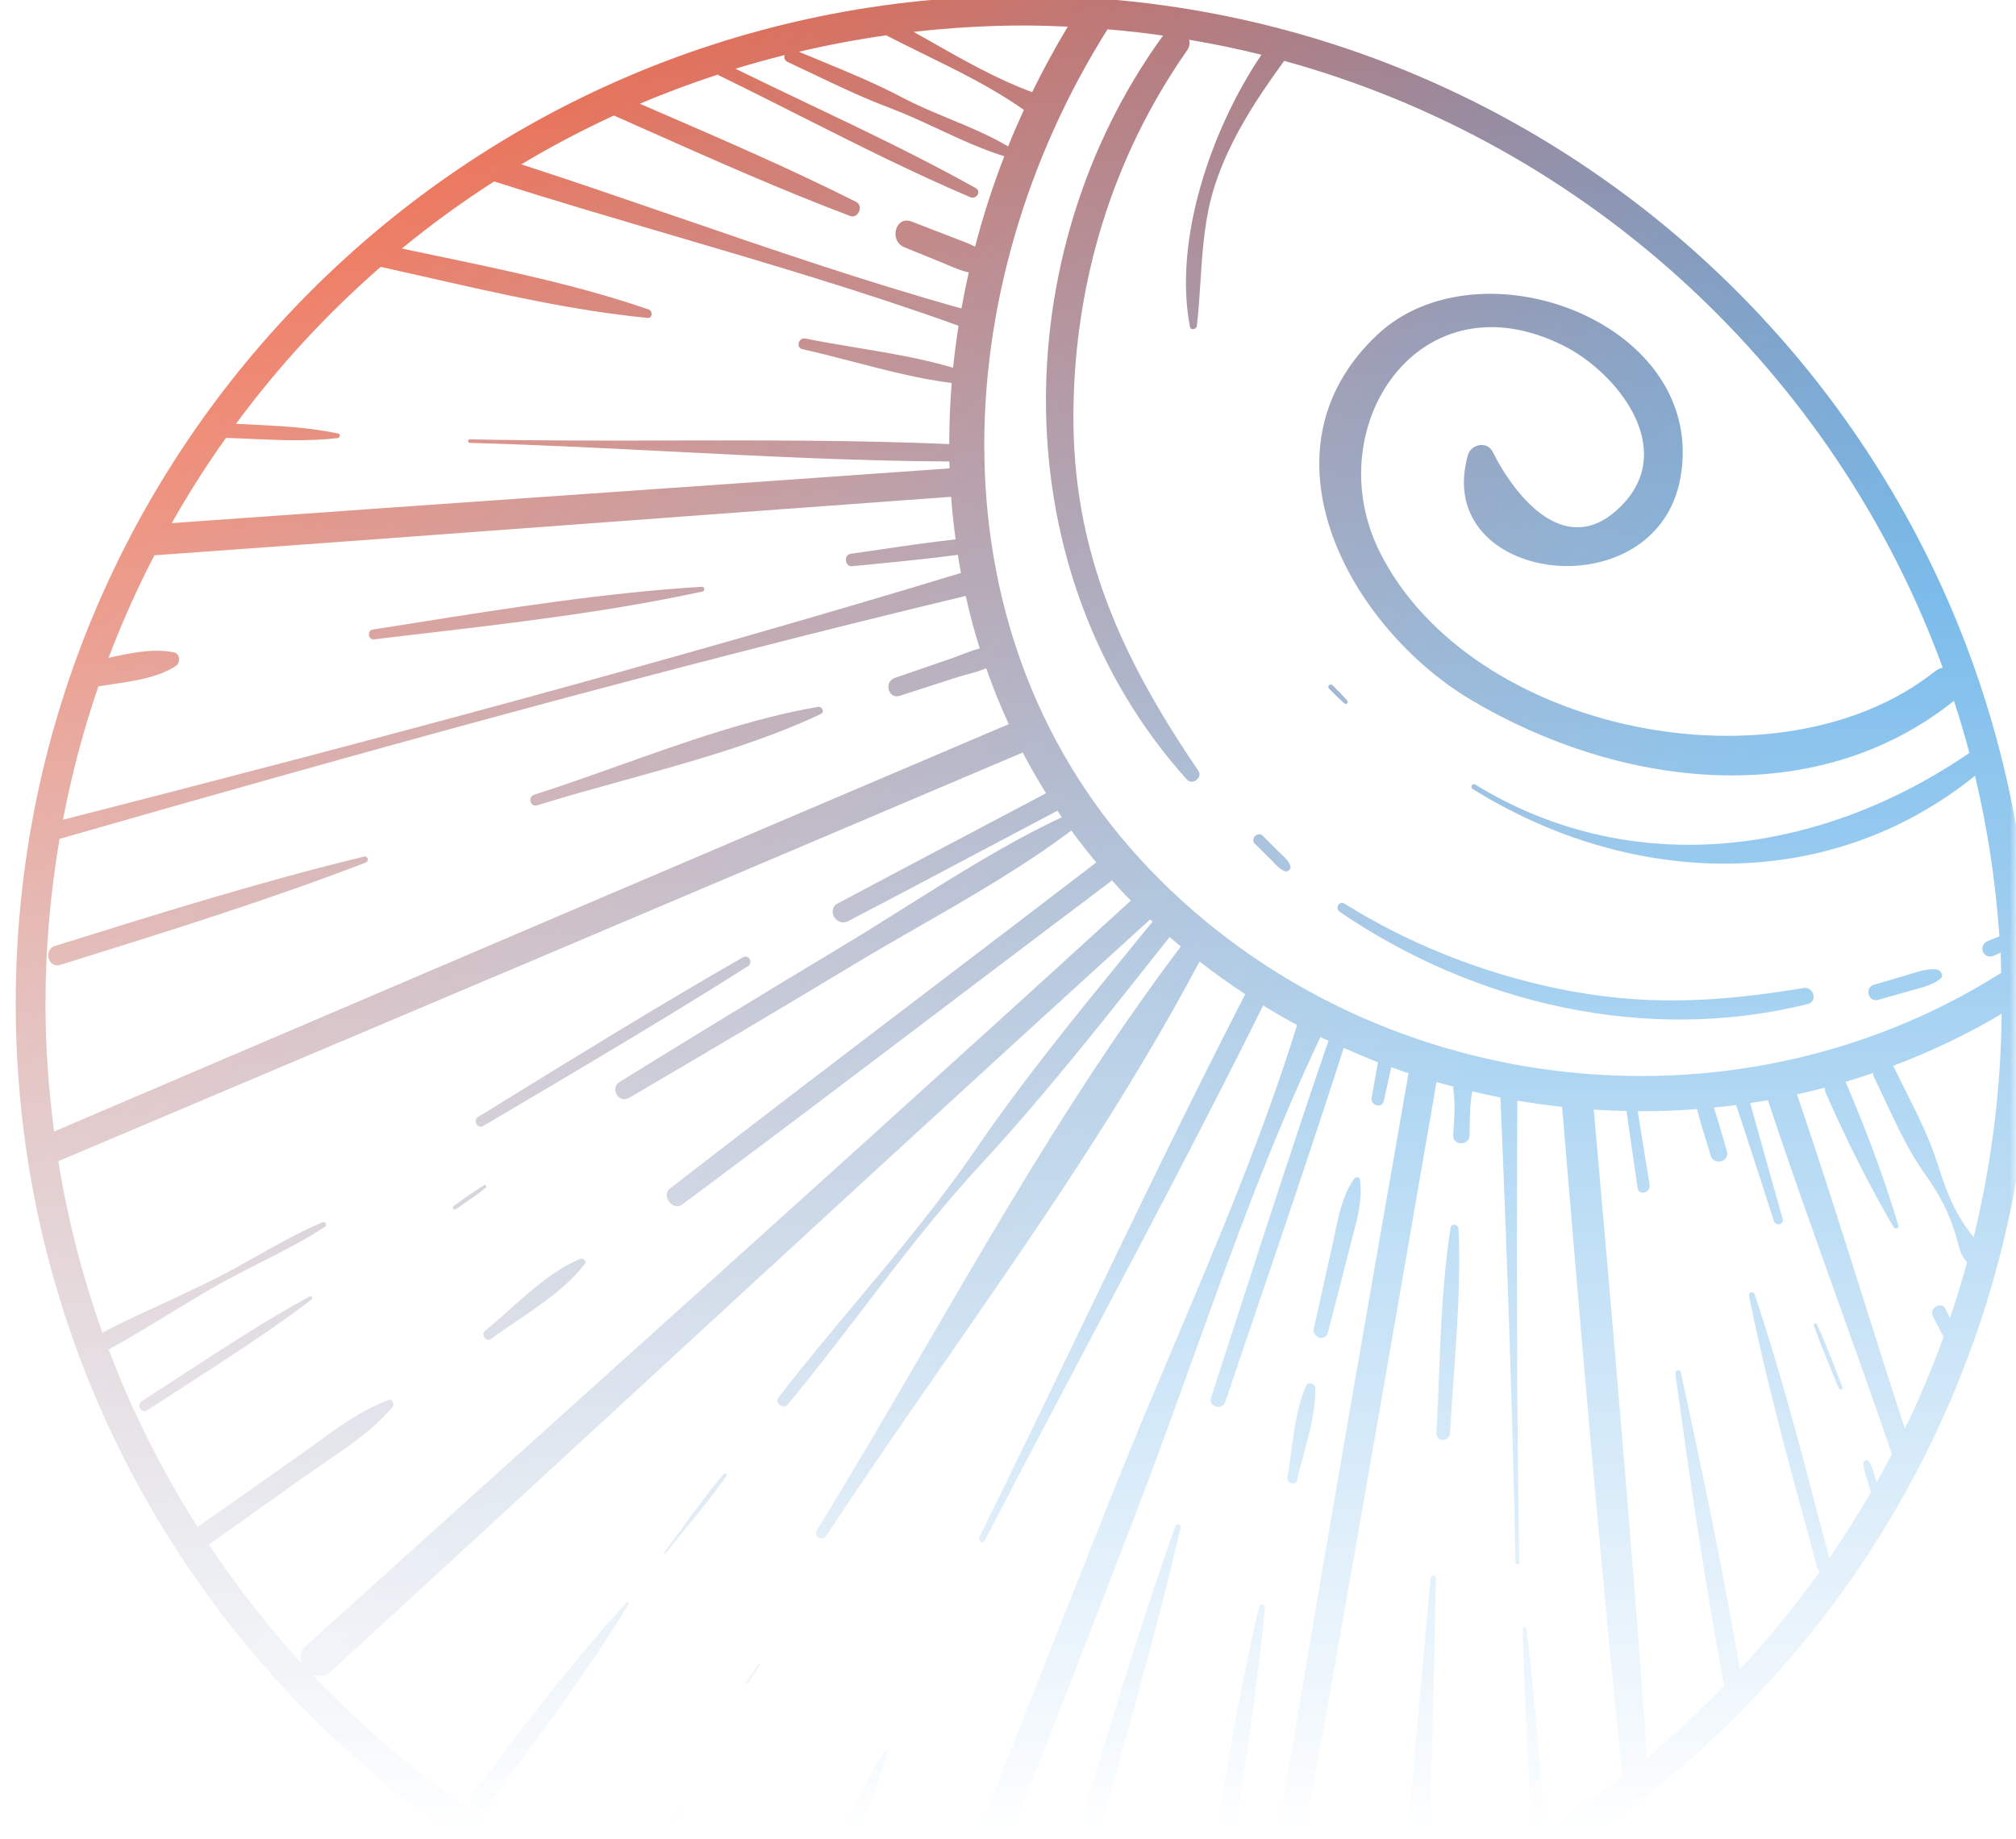 <svg width="160" height="146" viewBox="0 0 160 146" fill="none" xmlns="http://www.w3.org/2000/svg">
<g clip-path="url(#clip0_1049_54783)">
<mask id="mask0_1049_54783" style="mask-type:alpha" maskUnits="userSpaceOnUse" x="-20" y="-14" width="180" height="160">
<rect x="-20" y="-14" width="180" height="160" fill="url(#paint0_linear_1049_54783)"/>
</mask>
<g mask="url(#mask0_1049_54783)">
<path d="M145.638 108.613C145.833 109.115 146.029 109.617 146.229 110.115C146.305 110.304 145.999 110.385 145.925 110.199C145.728 109.706 145.526 109.213 145.323 108.72C144.844 107.557 144.364 106.392 143.963 105.207C143.918 105.075 144.13 104.987 144.187 105.112C144.719 106.254 145.179 107.435 145.638 108.613Z" fill="url(#paint1_linear_1049_54783)"/>
<path d="M103.493 115.338C103.951 113.643 104.419 111.915 104.39 110.203C104.384 109.843 103.82 109.625 103.655 110.004C102.968 111.587 102.731 113.362 102.497 115.108C102.399 115.837 102.303 116.561 102.174 117.263C102.081 117.768 102.841 117.989 102.953 117.477C103.105 116.773 103.299 116.059 103.493 115.338Z" fill="url(#paint2_linear_1049_54783)"/>
<path d="M105.965 103.552C105.772 104.298 105.578 105.045 105.386 105.791C105.201 106.517 104.109 106.208 104.27 105.484C104.424 104.79 104.577 104.096 104.73 103.402C105.053 101.942 105.375 100.481 105.708 99.023C105.784 98.686 105.856 98.341 105.927 97.991C106.246 96.445 106.579 94.826 107.477 93.568C107.586 93.417 107.893 93.395 107.927 93.627C108.152 95.126 107.763 96.592 107.376 98.051C107.298 98.344 107.22 98.637 107.148 98.93C106.765 100.473 106.365 102.013 105.965 103.552Z" fill="url(#paint3_linear_1049_54783)"/>
<path d="M49.73 127.208C49.811 127.118 49.956 127.234 49.896 127.335C46.956 132.16 43.576 136.737 40.216 141.288C39.74 141.931 39.265 142.575 38.792 143.218C38.197 144.026 36.836 143.22 37.442 142.431C37.944 141.778 38.446 141.123 38.947 140.468L39.017 140.377C42.455 135.885 45.911 131.37 49.73 127.208Z" fill="url(#paint4_linear_1049_54783)"/>
<path d="M52.807 123.335C53.346 122.648 53.901 121.969 54.456 121.289C55.563 119.936 56.673 118.578 57.657 117.147C57.735 117.033 57.555 116.892 57.463 116.998C56.326 118.309 55.293 119.725 54.263 121.137C53.745 121.847 53.228 122.556 52.698 123.25C52.65 123.313 52.758 123.397 52.807 123.335Z" fill="url(#paint5_linear_1049_54783)"/>
<path d="M59.952 132.725C59.752 133.034 59.553 133.344 59.353 133.653C59.285 133.758 59.116 133.658 59.186 133.555L60.165 132.135C60.215 132.061 60.336 132.13 60.286 132.207C60.174 132.379 60.063 132.552 59.952 132.725Z" fill="url(#paint6_linear_1049_54783)"/>
<path d="M5.098 74.861C12.927 72.418 20.931 69.921 28.891 68C29.205 67.924 29.311 68.361 29.022 68.472C21.338 71.43 13.294 73.94 5.422 76.395L4.785 76.594C3.822 76.893 3.414 75.387 4.369 75.088L5.098 74.861Z" fill="url(#paint7_linear_1049_54783)"/>
<path d="M49.165 60.758C46.883 61.571 44.622 62.376 42.399 63.086C41.863 63.256 42.09 64.099 42.632 63.931C44.864 63.234 47.181 62.593 49.521 61.945C54.865 60.465 60.325 58.954 65.149 56.676C65.484 56.517 65.23 56.059 64.912 56.114C59.679 57.016 54.366 58.907 49.165 60.758Z" fill="url(#paint8_linear_1049_54783)"/>
<path d="M29.664 50.755C30.754 50.625 31.846 50.497 32.94 50.369C40.568 49.476 48.268 48.574 55.754 46.958C55.964 46.914 55.921 46.566 55.702 46.58C48.056 47.049 40.394 48.263 32.805 49.466C31.721 49.638 30.639 49.809 29.558 49.979C29.125 50.047 29.221 50.807 29.664 50.755Z" fill="url(#paint9_linear_1049_54783)"/>
<path d="M40.407 88.168C39.726 88.57 39.045 88.973 38.364 89.376C37.905 89.647 37.497 88.941 37.948 88.664C38.608 88.257 39.269 87.85 39.928 87.444L39.933 87.441C46.24 83.555 52.535 79.676 58.965 75.993C59.418 75.733 59.81 76.413 59.371 76.689C53.127 80.652 46.773 84.406 40.407 88.168Z" fill="url(#paint10_linear_1049_54783)"/>
<path d="M46.012 99.945C43.936 100.84 42.161 102.424 40.429 103.969C39.778 104.55 39.131 105.127 38.478 105.659C38.126 105.945 38.599 106.566 38.968 106.292C39.642 105.791 40.355 105.309 41.074 104.822C43.017 103.506 45.008 102.158 46.408 100.341C46.608 100.082 46.237 99.848 46.012 99.945Z" fill="url(#paint11_linear_1049_54783)"/>
<path d="M24.566 102.916C21.088 104.816 17.738 107.004 14.404 109.182L14.402 109.183C13.352 109.869 12.304 110.553 11.255 111.227C10.8 111.52 11.225 112.252 11.681 111.955C12.711 111.28 13.749 110.61 14.79 109.939C18.157 107.769 21.542 105.587 24.716 103.172C24.864 103.059 24.741 102.821 24.566 102.916Z" fill="url(#paint12_linear_1049_54783)"/>
<path d="M36.869 95.516C36.637 95.675 36.404 95.834 36.176 95.996C36.01 96.113 35.849 95.839 36.016 95.723C36.251 95.561 36.485 95.394 36.72 95.226C37.277 94.828 37.838 94.427 38.427 94.088C38.536 94.026 38.666 94.183 38.565 94.268C38.032 94.719 37.449 95.118 36.869 95.516Z" fill="url(#paint13_linear_1049_54783)"/>
<path d="M115.129 97.449C114.51 101.404 114.353 105.464 114.196 109.495C114.14 110.929 114.085 112.359 114.008 113.78C113.971 114.469 115.039 114.467 115.078 113.781C115.158 112.356 115.26 110.924 115.362 109.488C115.647 105.504 115.933 101.491 115.749 97.531C115.734 97.197 115.188 97.079 115.129 97.449Z" fill="url(#paint14_linear_1049_54783)"/>
<path d="M101.428 67.556L100.236 66.359C99.829 65.951 99.192 66.587 99.603 66.992L100.031 67.415C100.11 67.493 100.189 67.571 100.268 67.649C100.339 67.719 100.41 67.789 100.481 67.859C100.589 67.966 100.697 68.073 100.805 68.179C100.881 68.254 100.956 68.334 101.033 68.415C101.313 68.712 101.609 69.026 101.981 69.16C102.224 69.247 102.501 68.972 102.412 68.728C102.278 68.357 101.965 68.064 101.668 67.786C101.586 67.709 101.504 67.633 101.428 67.556Z" fill="url(#paint15_linear_1049_54783)"/>
<path d="M143.467 79.704C130.644 82.886 117.03 79.695 106.323 72.381C105.925 72.11 106.288 71.469 106.702 71.73C111.811 74.941 117.711 77.253 123.622 78.476C130.497 79.897 136.273 79.565 143.117 78.435C143.936 78.3 144.303 79.496 143.467 79.704Z" fill="url(#paint16_linear_1049_54783)"/>
<path d="M149.053 79.374C149.51 79.245 149.967 79.115 150.424 78.986C150.881 78.856 151.338 78.727 151.795 78.598C151.877 78.575 151.959 78.552 152.04 78.53C152.735 78.338 153.411 78.151 153.991 77.703C154.326 77.443 154.008 76.987 153.68 76.954C153.005 76.887 152.341 77.094 151.693 77.296C151.557 77.339 151.421 77.381 151.286 77.421C150.87 77.543 150.453 77.665 150.037 77.787L149.97 77.807C149.554 77.928 149.138 78.05 148.722 78.172C147.954 78.398 148.278 79.593 149.053 79.374Z" fill="url(#paint17_linear_1049_54783)"/>
<path d="M106.92 55.613C107.054 55.767 106.852 55.969 106.698 55.836C106.363 55.55 106.051 55.238 105.739 54.926C105.652 54.839 105.565 54.752 105.478 54.666C105.302 54.492 105.577 54.216 105.751 54.393C105.841 54.485 105.933 54.576 106.024 54.667C106.331 54.975 106.638 55.283 106.92 55.613Z" fill="url(#paint18_linear_1049_54783)"/>
<path fill-rule="evenodd" clip-rule="evenodd" d="M81.248 -0.337C37.064 -0.337 1.248 35.479 1.248 79.663C1.248 123.845 37.064 159.663 81.248 159.663C125.43 159.663 161.248 123.845 161.248 79.663C161.248 35.479 125.43 -0.337 81.248 -0.337ZM130.719 139.495C129.501 122.346 128.001 105.208 126.489 88.083C127.352 88.139 128.217 88.175 129.083 88.193L129.287 89.609L129.288 89.615C129.513 91.183 129.739 92.752 129.972 94.319C130.064 94.94 131.017 94.68 130.92 94.058C130.69 92.604 130.454 91.151 130.218 89.698L129.977 88.211C131.549 88.219 133.121 88.163 134.69 88.043C134.908 88.931 135.179 89.808 135.448 90.683L135.449 90.685C135.557 91.037 135.666 91.389 135.77 91.74C136.015 92.561 137.302 92.212 137.056 91.387C136.949 91.028 136.846 90.668 136.742 90.307C136.514 89.508 136.284 88.707 136.016 87.922C136.609 87.863 137.203 87.8 137.794 87.723C138.732 90.558 139.648 93.402 140.565 96.245L140.566 96.247L140.787 96.934C140.929 97.371 141.608 97.192 141.481 96.743L141.234 95.873L141.229 95.856C140.446 93.093 139.663 90.329 138.901 87.56C139.372 87.488 139.841 87.416 140.31 87.332C142.063 92.647 143.948 97.909 145.833 103.171L145.835 103.18C147.294 107.253 148.753 111.328 150.151 115.426C149.76 116.177 149.36 116.922 148.945 117.659L148.93 117.613C148.92 117.581 148.91 117.55 148.9 117.519C148.863 117.402 148.828 117.283 148.793 117.164C148.678 116.776 148.562 116.382 148.35 116.042C148.228 115.842 147.882 115.913 147.893 116.165C147.91 116.574 148.036 116.97 148.161 117.362C148.196 117.473 148.232 117.584 148.264 117.695C148.336 117.941 148.409 118.188 148.482 118.435L148.488 118.455C147.451 120.248 146.351 122 145.178 123.699C144.959 122.861 144.74 122.022 144.521 121.183L144.519 121.178C142.905 114.993 141.287 108.789 139.251 102.735C139.157 102.455 138.754 102.568 138.81 102.855C140.064 109.139 141.753 115.342 143.437 121.528C143.702 122.5 143.967 123.472 144.23 124.443C144.267 124.582 144.347 124.673 144.44 124.737C142.487 127.469 140.368 130.072 138.086 132.524C136.73 124.634 135.103 116.742 133.391 108.924C133.33 108.64 132.931 108.77 132.969 109.04C134.089 117.295 135.307 125.583 136.818 133.775C136.82 133.788 136.824 133.797 136.829 133.806C136.833 133.814 136.837 133.822 136.84 133.832C134.899 135.823 132.863 137.721 130.719 139.495ZM75.789 157.069L75.8 157.049C75.825 157.005 75.85 156.96 75.869 156.91C80.711 144.531 85.53 132.146 90.294 119.736C91.798 115.816 93.233 111.831 94.671 107.833L94.672 107.83L94.674 107.828C97.778 99.202 100.903 90.52 104.797 82.324C104.925 82.387 105.053 82.447 105.182 82.506L105.291 82.557C105.339 82.579 105.386 82.602 105.434 82.624C102.948 89.852 100.593 97.127 98.239 104.4L98.234 104.416L98.23 104.431C97.525 106.608 96.821 108.785 96.113 110.96C95.878 111.682 97.005 111.986 97.246 111.273C97.985 109.085 98.728 106.898 99.471 104.712C101.904 97.55 104.338 90.386 106.643 83.183C107.542 83.586 108.449 83.971 109.368 84.326C109.264 84.819 109.179 85.322 109.096 85.817C109.02 86.266 108.945 86.711 108.858 87.131C108.729 87.757 109.682 88.028 109.823 87.397L110.116 86.083C110.2 85.708 110.283 85.334 110.367 84.96C110.385 84.877 110.407 84.794 110.427 84.712L110.639 84.788C111.021 84.927 111.403 85.066 111.789 85.195L111.635 86.077C107.642 108.945 103.649 131.815 99.909 154.724C99.893 154.824 99.905 154.913 99.916 155.001L99.919 155.025C98.727 155.318 97.524 155.588 96.311 155.826C96.618 153.88 96.936 151.93 97.254 149.977L97.258 149.952L97.258 149.95C98.468 142.523 99.685 135.054 100.381 127.599C100.405 127.342 99.991 127.29 99.934 127.538C98.237 134.777 97.024 142.221 95.82 149.609C95.467 151.774 95.115 153.934 94.751 156.083C94.75 156.09 94.753 156.097 94.752 156.104C91.182 156.731 87.53 157.114 83.809 157.235C84.65 154.27 85.512 151.295 86.377 148.313C88.979 139.335 91.603 130.286 93.698 121.256C93.759 120.99 93.382 120.891 93.292 121.145C90.177 129.888 87.499 138.931 84.841 147.904C83.929 150.981 83.02 154.051 82.096 157.098C82.083 157.142 82.082 157.182 82.082 157.222C82.082 157.241 82.082 157.259 82.08 157.279C81.953 157.28 81.826 157.284 81.699 157.289C81.549 157.294 81.399 157.299 81.248 157.299C79.407 157.299 77.588 157.213 75.779 157.087L75.789 157.069ZM24.787 132.921C25.254 133.122 25.816 133.098 26.294 132.659C34.019 125.572 41.727 118.468 49.436 111.364C63.354 98.538 77.271 85.713 91.284 72.986C91.321 73.02 91.358 73.054 91.396 73.088L91.447 73.134L91.474 73.158C90.798 73.99 90.119 74.822 89.44 75.654L89.422 75.675C85.294 80.733 81.146 85.816 77.47 91.196C74.563 95.452 71.251 99.415 67.938 103.377C65.85 105.876 63.761 108.374 61.774 110.946C61.455 111.36 62.167 111.915 62.505 111.509C64.565 109.031 66.529 106.462 68.493 103.893C71.458 100.013 74.424 96.133 77.725 92.562C82.705 87.172 87.27 81.404 91.824 75.649L92.823 74.387C93.007 74.547 93.195 74.701 93.382 74.855C93.494 74.947 93.607 75.039 93.718 75.132C86.133 85.159 79.721 96.169 73.346 107.115L73.344 107.119L73.342 107.122C70.527 111.956 67.718 116.778 64.819 121.498C64.528 121.972 65.259 122.39 65.561 121.932C68.611 117.301 71.793 112.709 74.984 108.105L74.986 108.103C82.151 97.763 89.359 87.363 95.2 76.328C96.379 77.243 97.587 78.111 98.828 78.923C94.294 87.745 89.993 96.682 85.691 105.618C83.054 111.097 80.415 116.578 77.725 122.03C77.581 122.322 78.013 122.579 78.165 122.286C80.95 116.887 83.789 111.515 86.627 106.143L86.629 106.139L86.631 106.137C91.246 97.403 95.861 88.669 100.249 79.817C101.135 80.359 102.033 80.879 102.945 81.37C100.276 89.971 96.713 98.4 93.172 106.777C91.551 110.612 89.934 114.436 88.41 118.26C83.373 130.902 78.39 143.564 73.433 156.239C73.337 156.486 73.326 156.708 73.37 156.903C70.125 156.576 66.949 156.029 63.835 155.315C63.915 155.249 63.987 155.16 64.041 155.039C64.232 154.603 64.424 154.168 64.617 153.732C66.727 148.95 68.855 144.129 70.457 139.158C70.517 138.968 70.234 138.853 70.135 139.024C67.508 143.532 65.344 148.328 63.198 153.086C63.024 153.472 62.85 153.857 62.676 154.241C62.536 154.554 62.609 154.848 62.773 155.069C58.484 154.022 54.336 152.623 50.36 150.897C50.364 150.892 50.369 150.887 50.374 150.882L50.383 150.873C50.394 150.862 50.405 150.851 50.414 150.836C50.698 150.327 50.989 149.819 51.28 149.31L51.298 149.278L51.3 149.275C52.291 147.543 53.29 145.799 54.058 143.969C54.174 143.691 53.76 143.578 53.609 143.78C52.441 145.343 51.459 147.066 50.486 148.773L50.484 148.778C50.184 149.304 49.884 149.83 49.581 150.348C49.547 150.406 49.532 150.463 49.524 150.518C40.141 146.312 31.751 140.301 24.787 132.921ZM34.045 22.046C39.776 23.348 45.583 24.666 51.388 25.238C51.791 25.278 51.824 24.684 51.479 24.566C46.008 22.682 40.229 21.474 34.522 20.282C33.643 20.099 32.767 19.915 31.893 19.73C34.219 17.812 36.671 16.044 39.213 14.403C43.869 15.887 48.56 17.267 53.251 18.648C60.91 20.901 68.57 23.155 76.075 25.858C75.901 26.967 75.757 28.078 75.644 29.192C73.192 28.462 70.562 28.025 67.982 27.597C66.604 27.367 65.24 27.141 63.925 26.873C63.375 26.762 63.138 27.596 63.691 27.72C65.006 28.012 66.348 28.361 67.705 28.714C70.294 29.388 72.938 30.076 75.533 30.404C75.401 32.021 75.337 33.638 75.337 35.252C68.003 34.937 60.617 34.953 53.237 34.968C47.912 34.979 42.589 34.99 37.289 34.877C37.108 34.873 37.108 35.152 37.289 35.157C42.591 35.303 47.91 35.572 53.231 35.843C60.612 36.217 67.997 36.592 75.346 36.634C75.35 36.771 75.355 36.908 75.36 37.045L75.365 37.181C66.262 37.83 57.159 38.465 48.055 39.1L48.05 39.101L48.042 39.101C36.57 39.902 25.098 40.702 13.627 41.529C14.949 39.193 16.388 36.934 17.934 34.757C18.5 34.777 19.072 34.803 19.648 34.829C22.033 34.937 24.476 35.048 26.785 34.777C26.973 34.755 27.055 34.462 26.834 34.414C24.544 33.924 22.081 33.805 19.677 33.689C19.36 33.674 19.042 33.659 18.727 33.643C22.091 29.079 25.948 24.908 30.211 21.184C31.485 21.465 32.763 21.755 34.045 22.046ZM84.746 2.113C83.728 3.808 82.781 5.542 81.919 7.315C79.158 6.302 76.493 4.788 73.877 3.302C73.419 3.042 72.963 2.783 72.508 2.528C75.378 2.206 78.292 2.025 81.248 2.025C82.421 2.025 83.585 2.062 84.746 2.113ZM3.61 79.663C3.61 75.206 4.006 70.844 4.727 66.592C28.576 59.751 52.518 53.097 76.644 47.306C76.957 48.712 77.328 50.103 77.758 51.48C77.268 51.599 76.785 51.787 76.304 51.974C76.038 52.076 75.774 52.179 75.509 52.27C74.012 52.785 72.514 53.299 71.016 53.814C70.127 54.12 70.499 55.529 71.408 55.235C72.913 54.749 74.419 54.262 75.924 53.776C76.2 53.686 76.49 53.607 76.783 53.528C77.286 53.391 77.798 53.252 78.27 53.051C78.793 54.552 79.39 56.03 80.059 57.485C54.792 68.235 29.54 79.025 4.293 89.823C3.858 86.495 3.61 83.109 3.61 79.663ZM70.332 2.805C71.306 3.309 72.307 3.8 73.315 4.295C76.048 5.636 78.83 7.001 81.26 8.725C80.822 9.682 80.401 10.646 80.009 11.62C78.552 10.76 76.977 10.105 75.397 9.449C74.114 8.916 72.829 8.382 71.601 7.736C69.505 6.632 67.308 5.724 65.116 4.819C64.546 4.583 63.975 4.348 63.408 4.109C65.679 3.574 67.987 3.134 70.332 2.805ZM51.371 10.347C56.688 12.712 62.042 15.094 67.465 17.143C68.115 17.388 68.557 16.332 67.938 16.021C62.798 13.436 57.452 11.122 52.149 8.827L52.138 8.822C51.686 8.627 51.235 8.432 50.784 8.236C52.804 7.373 54.875 6.607 56.978 5.915C56.985 5.921 56.991 5.927 56.998 5.933C57.026 5.96 57.055 5.986 57.095 6.006C59.226 7.042 61.359 8.118 63.498 9.197C67.967 11.452 72.459 13.719 77.005 15.652C77.487 15.858 77.917 15.198 77.43 14.925C73.106 12.507 68.549 10.334 64.017 8.174C62.124 7.272 60.235 6.372 58.369 5.456C59.657 5.06 60.96 4.7 62.276 4.37C62.209 4.579 62.265 4.806 62.533 4.931C63.233 5.256 63.931 5.588 64.63 5.922C66.579 6.85 68.533 7.782 70.547 8.539C71.88 9.041 73.18 9.645 74.477 10.248C76.201 11.05 77.921 11.849 79.707 12.402C78.794 14.756 78.02 17.154 77.386 19.582C76.925 19.343 76.435 19.158 75.939 18.971L75.937 18.97C75.81 18.922 75.682 18.874 75.555 18.825L74.482 18.41C73.769 18.135 73.056 17.859 72.344 17.585C71.061 17.089 70.536 19.125 71.779 19.631L74.761 20.843C74.922 20.909 75.082 20.977 75.242 21.044C75.783 21.274 76.321 21.503 76.886 21.63C76.67 22.58 76.476 23.532 76.305 24.487C68.636 22.344 61.101 19.752 53.566 17.161C49.508 15.766 45.45 14.37 41.372 13.045C43.741 11.623 46.197 10.335 48.721 9.169C49.602 9.559 50.484 9.952 51.367 10.345L51.371 10.347ZM8.936 54.312C10.671 54.055 12.567 53.773 13.938 52.878C14.339 52.615 14.325 51.9 13.796 51.787C12.194 51.447 10.335 51.837 8.615 52.221C9.672 49.426 10.892 46.712 12.25 44.082C24.171 43.229 36.09 42.345 48.009 41.461C57.167 40.782 66.325 40.103 75.485 39.438C75.567 40.569 75.69 41.695 75.842 42.816C73.6 43.068 71.363 43.398 69.13 43.727C68.585 43.807 68.037 43.888 67.492 43.967C66.94 44.047 67.064 45.005 67.624 44.949C68.092 44.903 68.561 44.857 69.029 44.81C71.36 44.581 73.695 44.352 76.015 44.043C76.092 44.525 76.179 45.005 76.268 45.483C52.699 52.637 28.857 58.962 4.998 65.076C5.687 61.45 6.632 57.916 7.808 54.487C8.17 54.426 8.55 54.37 8.936 54.312ZM23.914 132.005C21.235 129.073 18.785 125.932 16.578 122.614L18.324 121.373C20.292 119.974 22.261 118.574 24.229 117.175C24.735 116.815 25.253 116.462 25.774 116.107C27.694 114.798 29.647 113.468 31.14 111.711C31.339 111.478 31.157 111.006 30.808 111.14C28.645 111.968 26.743 113.357 24.865 114.728C24.38 115.082 23.897 115.434 23.412 115.776L15.681 121.216C12.877 116.8 10.502 112.088 8.625 107.128C10.253 106.231 11.835 105.268 13.418 104.304C14.619 103.574 15.821 102.842 17.043 102.139C18.226 101.459 19.445 100.842 20.664 100.226C22.404 99.345 24.145 98.465 25.779 97.399C26.012 97.248 25.811 96.931 25.567 97.036C23.773 97.801 22.075 98.756 20.375 99.712C19.182 100.383 17.988 101.054 16.761 101.659C15.492 102.286 14.212 102.881 12.931 103.475C11.321 104.223 9.711 104.97 8.126 105.781C6.566 101.414 5.389 96.868 4.628 92.179C30.151 81.384 55.667 70.58 81.168 59.737C81.741 60.831 82.356 61.911 83.019 62.971C80.852 64.121 78.682 65.264 76.512 66.407L76.508 66.409C73.164 68.171 69.82 69.932 66.488 71.717C65.561 72.214 66.382 73.61 67.312 73.125C70.654 71.383 73.984 69.617 77.314 67.852C79.516 66.685 81.72 65.517 83.925 64.356C83.961 64.409 83.995 64.461 84.03 64.514C84.11 64.634 84.189 64.754 84.272 64.873C79.987 66.893 75.889 69.471 71.826 72.027C70.119 73.102 68.417 74.172 66.711 75.196C60.842 78.716 55.006 82.284 49.182 85.88C48.377 86.377 49.103 87.635 49.926 87.153C55.831 83.695 61.718 80.212 67.577 76.678C69.285 75.648 71.032 74.644 72.785 73.637C76.981 71.227 81.213 68.795 85.028 65.93C85.656 66.789 86.317 67.632 87.01 68.461C82.736 71.738 78.452 75 74.167 78.263L74.16 78.268L74.157 78.27C67.144 83.611 60.13 88.951 53.163 94.355C52.448 94.91 53.405 96.17 54.141 95.623C61.161 90.401 68.132 85.118 75.104 79.835C79.484 76.516 83.864 73.197 88.257 69.892C88.346 69.991 88.434 70.089 88.522 70.188C88.761 70.454 89.001 70.722 89.251 70.983C89.35 71.086 89.451 71.185 89.553 71.285C89.621 71.351 89.689 71.418 89.756 71.486C75.758 84.273 61.672 96.956 47.585 109.639L47.582 109.642L47.567 109.656C39.801 116.648 32.036 123.64 24.285 130.649C23.826 131.064 23.759 131.566 23.914 132.005ZM121.607 145.786C121.612 145.853 121.632 145.909 121.655 145.964C118.949 147.617 116.124 149.091 113.213 150.41C113.597 143.302 113.737 136.217 113.878 129.109V129.105C113.904 127.823 113.929 126.54 113.956 125.257C113.962 124.994 113.575 125.004 113.552 125.257C113.426 126.633 113.299 128.007 113.172 129.38L113.169 129.406C112.501 136.619 111.835 143.813 111.429 151.057C111.427 151.092 111.433 151.121 111.44 151.15C111.442 151.16 111.444 151.17 111.446 151.179L111.448 151.19C111.449 151.195 111.45 151.2 111.45 151.205C108.367 152.509 105.175 153.599 101.903 154.5C106.05 131.952 109.954 109.358 113.858 86.766L114.009 85.892C114.371 85.999 114.737 86.096 115.102 86.193L115.335 86.254C115.343 86.455 115.359 86.653 115.383 86.844C115.484 87.653 115.432 88.487 115.38 89.317C115.364 89.588 115.347 89.859 115.335 90.129C115.299 90.962 116.612 90.966 116.633 90.129C116.639 89.877 116.642 89.627 116.645 89.377C116.654 88.524 116.663 87.684 116.815 86.844C116.819 86.821 116.823 86.798 116.826 86.775L116.829 86.753L116.831 86.731L116.836 86.696L116.838 86.679C116.84 86.664 116.842 86.649 116.844 86.634C117.588 86.811 118.335 86.974 119.083 87.121C119.604 99.427 120.032 111.732 120.278 124.054C120.282 124.245 120.58 124.246 120.577 124.054C120.375 111.82 120.354 99.597 120.423 87.37C121.602 87.572 122.786 87.735 123.975 87.864C125.459 105.596 126.953 123.342 128.758 141.043C126.787 142.572 124.74 144.006 122.625 145.342C122.217 139.992 121.763 134.629 121.166 129.297C121.145 129.101 120.845 129.09 120.85 129.297C120.985 134.792 121.274 140.3 121.607 145.786ZM154.185 53.003C153.975 53.047 153.764 53.137 153.566 53.294C141.257 63.093 116.716 58.217 109.508 43.828C104.571 33.975 112.606 21.695 124.085 27.438C128.308 29.552 133.174 35.595 128.689 40.145C124.405 44.49 120.365 39.642 118.452 35.842C118.029 35.001 116.753 35.259 116.511 36.096C113.554 46.365 131.489 48.602 133.374 37.894C135.534 25.602 117.416 18.914 109.284 26.597C99.394 35.941 107.205 49.912 116.81 55.595C128.489 62.506 143.98 64.499 155.076 55.635C155.519 56.997 155.932 58.372 156.301 59.767C144.582 67.802 129.686 70.002 117.075 62.278C116.854 62.141 116.652 62.489 116.871 62.626C129.264 70.358 145.019 71.061 156.745 61.581C157.731 65.712 158.385 69.968 158.682 74.327C158.377 74.453 158.07 74.579 157.765 74.705C156.929 75.051 157.408 76.234 158.252 75.859C158.427 75.781 158.604 75.703 158.78 75.624C158.798 75.963 158.804 76.305 158.81 76.646C158.814 76.845 158.817 77.043 158.823 77.241C158.789 77.259 158.755 77.271 158.72 77.293C137.42 90.707 108.685 87.211 91.236 68.997C73.663 50.657 74.973 22.86 87.897 2.328C89.381 2.454 90.855 2.615 92.314 2.823L92.307 2.831C92.303 2.835 92.299 2.84 92.295 2.844C92.286 2.854 92.277 2.863 92.269 2.874C79.771 20.129 79.464 45.518 94.198 61.883C94.632 62.365 95.48 61.728 95.107 61.181C89.022 52.254 85.09 43.742 85.192 32.691C85.287 22.376 88.288 12.477 94.208 4.007C94.42 3.704 94.452 3.407 94.368 3.152C96.309 3.482 98.227 3.874 100.115 4.346C96.201 10.13 93.099 18.978 94.44 25.933C94.504 26.269 94.957 26.146 94.991 25.858C95.126 24.69 95.2 23.524 95.275 22.362C95.44 19.775 95.604 17.206 96.43 14.676C97.601 11.08 99.693 7.89 101.902 4.855C101.905 4.85 101.907 4.845 101.908 4.841C101.91 4.837 101.911 4.832 101.914 4.829C126.143 11.505 145.633 29.612 154.185 53.003ZM154.76 104.623C154.644 104.385 154.528 104.146 154.411 103.909C154.086 103.242 153.071 103.827 153.411 104.493C153.51 104.685 153.608 104.877 153.706 105.069C153.805 105.262 153.904 105.455 154.003 105.647C154.018 105.677 154.033 105.707 154.048 105.737C154.115 105.869 154.18 105.997 154.255 106.114C153.351 108.607 152.329 111.042 151.184 113.409C150.024 109.873 148.903 106.328 147.782 102.782L147.782 102.779C146.102 97.466 144.423 92.153 142.613 86.876C143.357 86.712 144.098 86.534 144.836 86.34C144.827 86.483 144.842 86.631 144.911 86.785C146.531 90.453 148.263 93.96 150.29 97.422C150.404 97.616 150.726 97.488 150.66 97.266C149.492 93.353 148.076 89.634 146.474 85.88C147.209 85.662 147.94 85.428 148.667 85.179C148.668 85.308 148.695 85.441 148.762 85.577C149.078 86.218 149.384 86.873 149.692 87.531C150.598 89.469 151.517 91.435 152.744 93.154C153.933 94.819 154.789 96.431 155.315 98.385C155.613 99.489 155.662 99.662 156.116 100.206C155.708 101.698 155.254 103.169 154.76 104.623ZM156.636 98.219C156.546 98.097 156.444 97.963 156.32 97.8C154.973 96.014 154.468 94.489 153.809 92.498C153.759 92.347 153.708 92.193 153.656 92.036C153.031 90.165 152.131 88.374 151.239 86.597C150.918 85.959 150.598 85.321 150.292 84.683C150.284 84.666 150.273 84.655 150.262 84.643C150.254 84.634 150.245 84.624 150.238 84.612C153.203 83.497 156.089 82.122 158.864 80.479C158.801 86.588 158.033 92.525 156.636 98.219Z" fill="url(#paint19_linear_1049_54783)"/>
</g>
</g>
<defs>
<linearGradient id="paint0_linear_1049_54783" x1="70" y1="-14" x2="70" y2="146" gradientUnits="userSpaceOnUse">
<stop stop-color="white"/>
<stop offset="1" stop-color="white" stop-opacity="0"/>
</linearGradient>
<linearGradient id="paint1_linear_1049_54783" x1="17.062" y1="31.108" x2="93.843" y2="107.89" gradientUnits="userSpaceOnUse">
<stop stop-color="#EA5C3D"/>
<stop offset="1" stop-color="#2992DE"/>
</linearGradient>
<linearGradient id="paint2_linear_1049_54783" x1="17.062" y1="31.108" x2="93.843" y2="107.89" gradientUnits="userSpaceOnUse">
<stop stop-color="#EA5C3D"/>
<stop offset="1" stop-color="#2992DE"/>
</linearGradient>
<linearGradient id="paint3_linear_1049_54783" x1="17.062" y1="31.108" x2="93.843" y2="107.89" gradientUnits="userSpaceOnUse">
<stop stop-color="#EA5C3D"/>
<stop offset="1" stop-color="#2992DE"/>
</linearGradient>
<linearGradient id="paint4_linear_1049_54783" x1="17.062" y1="31.108" x2="93.843" y2="107.89" gradientUnits="userSpaceOnUse">
<stop stop-color="#EA5C3D"/>
<stop offset="1" stop-color="#2992DE"/>
</linearGradient>
<linearGradient id="paint5_linear_1049_54783" x1="17.062" y1="31.108" x2="93.843" y2="107.89" gradientUnits="userSpaceOnUse">
<stop stop-color="#EA5C3D"/>
<stop offset="1" stop-color="#2992DE"/>
</linearGradient>
<linearGradient id="paint6_linear_1049_54783" x1="17.062" y1="31.108" x2="93.843" y2="107.89" gradientUnits="userSpaceOnUse">
<stop stop-color="#EA5C3D"/>
<stop offset="1" stop-color="#2992DE"/>
</linearGradient>
<linearGradient id="paint7_linear_1049_54783" x1="17.062" y1="31.108" x2="93.843" y2="107.89" gradientUnits="userSpaceOnUse">
<stop stop-color="#EA5C3D"/>
<stop offset="1" stop-color="#2992DE"/>
</linearGradient>
<linearGradient id="paint8_linear_1049_54783" x1="17.062" y1="31.108" x2="93.843" y2="107.89" gradientUnits="userSpaceOnUse">
<stop stop-color="#EA5C3D"/>
<stop offset="1" stop-color="#2992DE"/>
</linearGradient>
<linearGradient id="paint9_linear_1049_54783" x1="17.062" y1="31.108" x2="93.843" y2="107.89" gradientUnits="userSpaceOnUse">
<stop stop-color="#EA5C3D"/>
<stop offset="1" stop-color="#2992DE"/>
</linearGradient>
<linearGradient id="paint10_linear_1049_54783" x1="17.062" y1="31.108" x2="93.843" y2="107.89" gradientUnits="userSpaceOnUse">
<stop stop-color="#EA5C3D"/>
<stop offset="1" stop-color="#2992DE"/>
</linearGradient>
<linearGradient id="paint11_linear_1049_54783" x1="17.062" y1="31.108" x2="93.843" y2="107.89" gradientUnits="userSpaceOnUse">
<stop stop-color="#EA5C3D"/>
<stop offset="1" stop-color="#2992DE"/>
</linearGradient>
<linearGradient id="paint12_linear_1049_54783" x1="17.062" y1="31.108" x2="93.843" y2="107.89" gradientUnits="userSpaceOnUse">
<stop stop-color="#EA5C3D"/>
<stop offset="1" stop-color="#2992DE"/>
</linearGradient>
<linearGradient id="paint13_linear_1049_54783" x1="17.062" y1="31.108" x2="93.843" y2="107.89" gradientUnits="userSpaceOnUse">
<stop stop-color="#EA5C3D"/>
<stop offset="1" stop-color="#2992DE"/>
</linearGradient>
<linearGradient id="paint14_linear_1049_54783" x1="17.062" y1="31.108" x2="93.843" y2="107.89" gradientUnits="userSpaceOnUse">
<stop stop-color="#EA5C3D"/>
<stop offset="1" stop-color="#2992DE"/>
</linearGradient>
<linearGradient id="paint15_linear_1049_54783" x1="17.062" y1="31.108" x2="93.843" y2="107.89" gradientUnits="userSpaceOnUse">
<stop stop-color="#EA5C3D"/>
<stop offset="1" stop-color="#2992DE"/>
</linearGradient>
<linearGradient id="paint16_linear_1049_54783" x1="17.062" y1="31.108" x2="93.843" y2="107.89" gradientUnits="userSpaceOnUse">
<stop stop-color="#EA5C3D"/>
<stop offset="1" stop-color="#2992DE"/>
</linearGradient>
<linearGradient id="paint17_linear_1049_54783" x1="17.062" y1="31.108" x2="93.843" y2="107.89" gradientUnits="userSpaceOnUse">
<stop stop-color="#EA5C3D"/>
<stop offset="1" stop-color="#2992DE"/>
</linearGradient>
<linearGradient id="paint18_linear_1049_54783" x1="17.062" y1="31.108" x2="93.843" y2="107.89" gradientUnits="userSpaceOnUse">
<stop stop-color="#EA5C3D"/>
<stop offset="1" stop-color="#2992DE"/>
</linearGradient>
<linearGradient id="paint19_linear_1049_54783" x1="17.062" y1="31.108" x2="93.843" y2="107.89" gradientUnits="userSpaceOnUse">
<stop stop-color="#EA5C3D"/>
<stop offset="1" stop-color="#2992DE"/>
</linearGradient>
<clipPath id="clip0_1049_54783">
<rect width="160" height="146" fill="white"/>
</clipPath>
</defs>
</svg>
